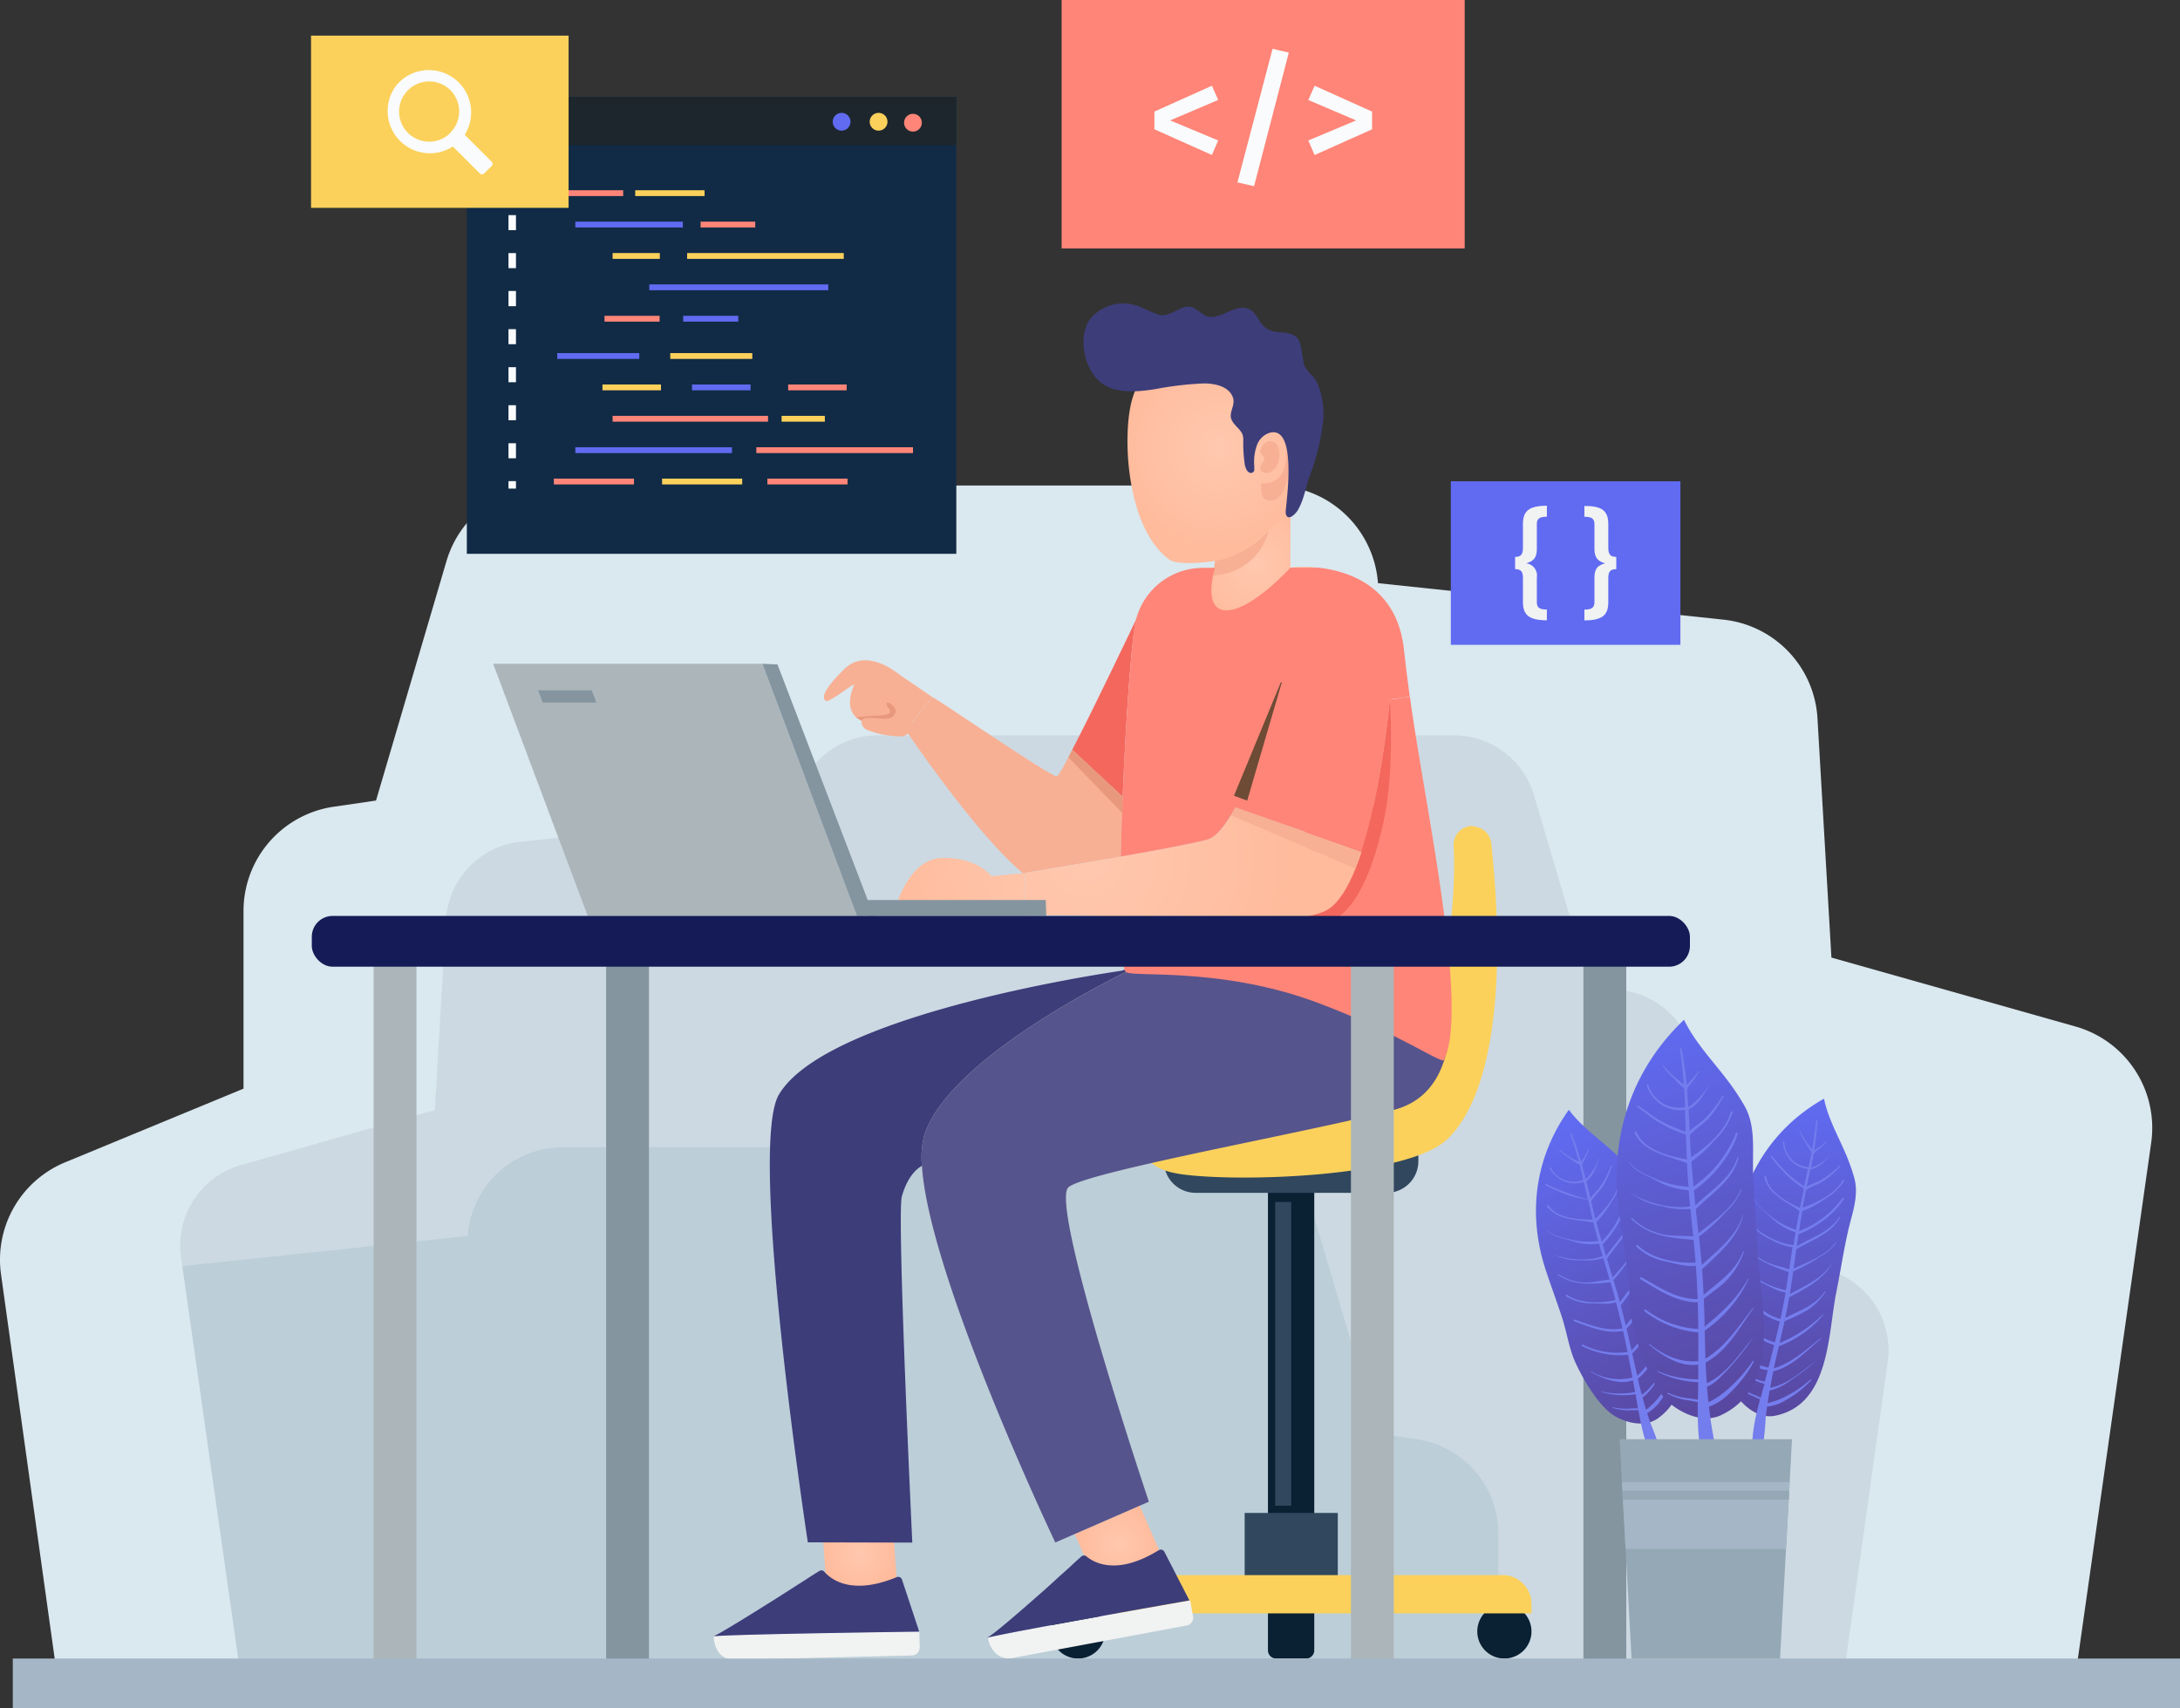 <svg xmlns="http://www.w3.org/2000/svg" xmlns:xlink="http://www.w3.org/1999/xlink" viewBox="0 0 434.47 340.45"><rect x="0" y="0" width="434.47" height="340.45" fill="#333333" stroke="none"/><defs><style>.cls-1{isolation:isolate;}.cls-2{fill:#dae8ef;}.cls-3{fill:#ccd9e2;}.cls-4{fill:#bcced8;}.cls-5{fill:#112b46;}.cls-26,.cls-6{mix-blend-mode:screen;}.cls-7{fill:#1d262d;}.cls-8{fill:#606bf1;}.cls-9{fill:#fbd15b;}.cls-10{fill:#ff8578;}.cls-11{fill:#f9fbfc;}.cls-12{fill:#f1f2f2;}.cls-13{fill:url(#radial-gradient);}.cls-14{fill:url(#radial-gradient-2);}.cls-15{fill:#f7b094;}.cls-16{fill:#3d3d7a;}.cls-17{fill:#0a2033;}.cls-18{fill:#30475e;}.cls-19{fill:url(#radial-gradient-3);}.cls-20{fill:#56548c;}.cls-21{fill:url(#radial-gradient-4);}.cls-22{fill:#f4675d;}.cls-23{fill:url(#radial-gradient-5);}.cls-24{fill:#e8987c;}.cls-25{fill:url(#radial-gradient-6);}.cls-26{fill:#6d4b35;}.cls-27{fill:#abb5ba;}.cls-28{fill:#8495a0;}.cls-29{fill:none;}.cls-30{fill:#141b56;}.cls-31{fill:#a5b7c6;}.cls-32{fill:url(#linear-gradient);}.cls-33{fill:#747ded;}.cls-34{fill:url(#linear-gradient-2);}.cls-35{fill:url(#linear-gradient-3);}.cls-36{fill:#95a8b5;}</style><radialGradient id="radial-gradient" cx="250.32" cy="112.6" r="12.93" gradientUnits="userSpaceOnUse"><stop offset="0" stop-color="#ffc8af"/><stop offset="1" stop-color="#ffbb9c"/></radialGradient><radialGradient id="radial-gradient-2" cx="252.85" cy="91.1" r="20.38" gradientTransform="translate(-23.52 53.37) rotate(-12.15)" xlink:href="#radial-gradient"/><radialGradient id="radial-gradient-3" cx="222.77" cy="307.77" r="8.13" xlink:href="#radial-gradient"/><radialGradient id="radial-gradient-4" cx="171.3" cy="309.81" r="7.4" xlink:href="#radial-gradient"/><radialGradient id="radial-gradient-5" cx="216.37" cy="170.92" r="41.44" xlink:href="#radial-gradient"/><radialGradient id="radial-gradient-6" cx="216.37" cy="170.92" r="41.44" xlink:href="#radial-gradient"/><linearGradient id="linear-gradient" x1="462.87" y1="19.24" x2="423.53" y2="68.83" gradientTransform="matrix(0.78, -0.62, 0.62, 0.78, -17.89, 491.6)" gradientUnits="userSpaceOnUse"><stop offset="0" stop-color="#606bf1"/><stop offset="1" stop-color="#58479f"/></linearGradient><linearGradient id="linear-gradient-2" x1="564.1" y1="-91.21" x2="524.76" y2="-41.61" gradientTransform="matrix(0.45, -0.89, 0.89, 0.45, 135.35, 769.35)" xlink:href="#linear-gradient"/><linearGradient id="linear-gradient-3" x1="524.68" y1="-56.37" x2="475.99" y2="5.01" gradientTransform="translate(53.54 656.43) rotate(-52.61)" xlink:href="#linear-gradient"/></defs><g class="cls-1"><g id="Layer_2" data-name="Layer 2"><g id="OBJECTS"><path class="cls-2" d="M428.73,227.77,413,338.48H12L.2,254a21,21,0,0,1,12.74-22.3L48.53,217V181.56a21,21,0,0,1,18-20.76l8.41-1.23L89,111.78a21,21,0,0,1,20.12-15H253.7a21,21,0,0,1,20.93,19.46l68.83,7.27a21,21,0,0,1,18.76,19.65L365,190.87l48.64,13.74A21,21,0,0,1,428.73,227.77Z"/><path class="cls-3" d="M36.08,250.6l12.51,87.88H366.82l9.4-67a16.66,16.66,0,0,0-10.11-17.7L337.86,242V213.93a16.64,16.64,0,0,0-14.24-16.49l-6.68-1-11.22-37.94a16.65,16.65,0,0,0-16-11.93H175a16.64,16.64,0,0,0-16.61,15.45l-54.64,5.76a16.68,16.68,0,0,0-14.88,15.6l-2.21,37.9L48.05,232.22A16.66,16.66,0,0,0,36.08,250.6Z"/><path class="cls-4" d="M298.62,305.73a19,19,0,0,0-16.31-18.86l-7.64-1.12-12.84-43.42a19.05,19.05,0,0,0-18.28-13.65H112.22a19,19,0,0,0-19,17.68l-56.86,6,12.27,86.12H300.06l-1.44-.6Z"/><rect class="cls-5" x="93.04" y="19.34" width="97.55" height="91.05"/><g class="cls-6"><rect class="cls-7" x="93.04" y="19.34" width="97.55" height="9.63"/></g><path class="cls-8" d="M169.5,24.27a1.77,1.77,0,1,1-1.76-1.77A1.76,1.76,0,0,1,169.5,24.27Z"/><path class="cls-9" d="M176.87,24.27a1.77,1.77,0,1,1-1.76-1.77A1.76,1.76,0,0,1,176.87,24.27Z"/><path class="cls-10" d="M183.72,24.45A1.77,1.77,0,1,1,182,22.69,1.77,1.77,0,0,1,183.72,24.45Z"/><rect class="cls-10" x="110.38" y="37.92" width="13.82" height="1.16"/><rect class="cls-9" x="126.6" y="37.92" width="13.82" height="1.16"/><rect class="cls-8" x="114.66" y="44.18" width="21.43" height="1.16"/><rect class="cls-10" x="139.63" y="44.18" width="10.89" height="1.16"/><rect class="cls-9" x="122.09" y="50.44" width="9.41" height="1.16"/><rect class="cls-9" x="136.94" y="50.44" width="31.22" height="1.16"/><rect class="cls-8" x="129.4" y="56.69" width="35.68" height="1.16"/><rect class="cls-10" x="120.48" y="62.95" width="10.98" height="1.16"/><rect class="cls-8" x="136.16" y="62.95" width="10.98" height="1.16"/><rect class="cls-10" x="110.38" y="95.4" width="15.97" height="1.16"/><rect class="cls-9" x="131.95" y="95.4" width="15.97" height="1.16"/><rect class="cls-10" x="152.94" y="95.4" width="15.97" height="1.16"/><rect class="cls-8" x="114.66" y="89.15" width="31.22" height="1.16"/><rect class="cls-10" x="150.74" y="89.15" width="31.22" height="1.16"/><rect class="cls-10" x="122.09" y="82.89" width="30.98" height="1.16"/><rect class="cls-9" x="155.77" y="82.89" width="8.62" height="1.16"/><rect class="cls-9" x="120.07" y="76.64" width="11.66" height="1.16"/><rect class="cls-8" x="137.92" y="76.64" width="11.66" height="1.16"/><rect class="cls-10" x="157.08" y="76.64" width="11.66" height="1.16"/><rect class="cls-9" x="133.58" y="70.38" width="16.35" height="1.16"/><rect class="cls-8" x="111.06" y="70.38" width="16.35" height="1.16"/><rect class="cls-11" x="101.34" y="36.81" width="1.49" height="1.49"/><path class="cls-11" d="M102.83,91.35h-1.49v-3h1.49Zm0-7.58h-1.49v-3h1.49Zm0-7.58h-1.49v-3h1.49Zm0-7.58h-1.49v-3h1.49Zm0-7.58h-1.49V58h1.49Zm0-7.58h-1.49v-3h1.49Zm0-7.57h-1.49v-3h1.49Z"/><rect class="cls-11" x="101.34" y="95.9" width="1.49" height="1.49"/><rect class="cls-10" x="211.58" width="80.33" height="49.52"/><path class="cls-11" d="M242.78,19.92,233.22,24l9.56,4-1.25,2.89-11.46-5.12V22.24l11.46-5.15Z"/><path class="cls-11" d="M256.86,10.48l-6.93,26.64-3.31-.77,7-26.62Z"/><path class="cls-11" d="M273.45,22.24v3.54L262,30.9,260.74,28l9.53-4-9.53-4.07L262,17.09Z"/><rect class="cls-8" x="289.15" y="95.93" width="45.75" height="32.6"/><path class="cls-12" d="M308.29,103c-1.47,0-2,.4-2,1.5v4.9c0,1.92-.8,2.5-2.13,2.88a2.45,2.45,0,0,1,2.13,2.82V120c0,1.1.51,1.49,2,1.49v2.15c-3.71,0-4.77-1.19-4.77-3.66V115.3c0-1.33-.35-1.85-1.56-1.85V111c1.21,0,1.56-.54,1.56-1.87v-4.65c0-2.5,1.06-3.67,4.77-3.67Z"/><path class="cls-12" d="M320.53,104.48v4.65c0,1.33.35,1.87,1.59,1.87v2.45c-1.24,0-1.59.52-1.59,1.85V120c0,2.47-1,3.66-4.76,3.66v-2.15c1.45,0,2-.39,2-1.49v-4.91c0-1.89.79-2.47,2.13-2.82-1.34-.38-2.13-1-2.13-2.88v-4.9c0-1.1-.49-1.5-2-1.5v-2.15C319.48,100.81,320.53,102,320.53,104.48Z"/><rect class="cls-9" x="61.99" y="7.1" width="51.33" height="34.33"/><path class="cls-11" d="M79,17A8.42,8.42,0,0,0,90.25,29.2l5.39,5.39a.57.57,0,0,0,.82,0L98,33.08a.59.59,0,0,0,0-.83l-5.38-5.38A8.43,8.43,0,0,0,79,17Zm10.81,9.45a6,6,0,1,1,0-8.43A6,6,0,0,1,89.79,26.41Z"/><path class="cls-13" d="M262.63,113.15c-.11,1.13-1.66,13-13.84,13-12.78,0-10.64-12.65-10.64-12.65v-.08a12.62,12.62,0,0,1,4-.19v-6l14.51-8.11h.52v14A26.54,26.54,0,0,1,262.63,113.15Z"/><path class="cls-14" d="M255.58,72.34a16.52,16.52,0,0,1,4.36,8.09c1.4,6.14.09,12.65-1.7,18.57a9.47,9.47,0,0,1-1.27,2.89,10,10,0,0,1-1.59,1.6l-7.74,6.75c-1.74,1.53-12.49,2.8-14.54,1.34-7.9-5.65-9.42-22-7.84-30.39C227.88,67.31,245.73,62.34,255.58,72.34Z"/><path class="cls-15" d="M251.15,90.11c.1-1.34,1.48-2.8,2.85-1.93s1.1,3.27.51,4.57c-.47,1-2,2.15-3.07,1.19-.88-.79.49-1.73.53-2.46s-1.27-1.13-.73-1.83"/><path class="cls-15" d="M251.4,96.29a4.09,4.09,0,0,0,4.5-2.68,15.59,15.59,0,0,0,.55-4.29,10.36,10.36,0,0,1,.35,4.74c-.37,2.92-1.4,5.7-3.69,5.74S251.4,96.29,251.4,96.29Z"/><path class="cls-16" d="M249.63,94.21l-.16.05c-.89.12-1.25-1-1.38-1.63a29.33,29.33,0,0,1-.31-4.77,3.69,3.69,0,0,0-.15-1.28c-.5-1.14-1.83-1.89-2.24-3.07-.48-1.38.86-2.76.33-4.27-.81-2.31-3.78-2.84-5.93-2.81a66.44,66.44,0,0,0-9.53,1.13c-3.36.52-7.65,1-10.6-1.11-3.57-2.56-5-9.22-2.4-12.87a8.62,8.62,0,0,1,6.61-3.1c2.55-.06,4.71,1.46,7,2.22,1.87.61,3.67-1.17,5.42-1.52,2.19-.44,3.12,2,5.06,2s3.73-1.41,5.56-1.74c3.65-.67,3.43,3,5.88,4.25,1.52.78,3.49.31,5,1.1,1.17.6,1.33,1.66,1.59,2.85a28.12,28.12,0,0,0,.57,3.22A7.33,7.33,0,0,0,261.66,75,7.78,7.78,0,0,1,263,77.59a16,16,0,0,1,.67,6.56A44.34,44.34,0,0,1,261,94.93c-.8,2.26-1.1,4.6-2.33,6.73-.33.58-1.79,2.25-2.34,1a1.91,1.91,0,0,1-.08-.86c.17-2.32,2.33-17.29-3.34-15.49a4,4,0,0,0-2.43,2.5,9.69,9.69,0,0,0-.5,4.14c0,.2,0,.41,0,.61A.7.7,0,0,1,249.63,94.21Z"/><path class="cls-15" d="M242.15,111.82c6.44-1,10.7-6.12,10.7-6.12a11.74,11.74,0,0,1-11.09,9Z"/><path class="cls-17" d="M254.35,228.8h6a1.63,1.63,0,0,1,1.63,1.63v88.53a0,0,0,0,1,0,0h-9.23a0,0,0,0,1,0,0V230.42A1.63,1.63,0,0,1,254.35,228.8Z" transform="translate(514.68 547.74) rotate(180)"/><path class="cls-18" d="M238.28,230.06H276.4a6.31,6.31,0,0,1,6.31,6.31v1.39a0,0,0,0,1,0,0H232a0,0,0,0,1,0,0v-1.39A6.31,6.31,0,0,1,238.28,230.06Z" transform="translate(514.68 467.82) rotate(180)"/><path class="cls-17" d="M254.35,308.45h6a1.63,1.63,0,0,1,1.63,1.63v20.51a0,0,0,0,1,0,0h-9.23a0,0,0,0,1,0,0V310.08A1.63,1.63,0,0,1,254.35,308.45Z" transform="translate(514.68 639.04) rotate(180)"/><path class="cls-17" d="M209.46,325.19a5.4,5.4,0,1,0,5.4-5.4A5.4,5.4,0,0,0,209.46,325.19Z"/><path class="cls-17" d="M294.42,325.19a5.4,5.4,0,1,0,5.4-5.4A5.4,5.4,0,0,0,294.42,325.19Z"/><rect class="cls-18" x="248.06" y="301.58" width="18.56" height="16.22" transform="translate(514.68 619.37) rotate(180)"/><path class="cls-9" d="M209.46,314h95.76a0,0,0,0,1,0,0v1.88a5.75,5.75,0,0,1-5.75,5.75H215.21a5.75,5.75,0,0,1-5.75-5.75V314A0,0,0,0,1,209.46,314Z" transform="translate(514.68 635.59) rotate(180)"/><rect class="cls-18" x="254.14" y="239.58" width="3.2" height="60.55"/><path class="cls-9" d="M293.59,164.63a3.77,3.77,0,0,0-3.89,4c.64,11-1.69,37.8-11.93,47-12.51,11.18-48,9.66-48,9.66s-5.86,7.19,5.86,8.79,44.74.53,52.73-6.93c7.73-7.21,12.32-26.12,8.86-59a3.79,3.79,0,0,0-3.64-3.41Z"/><polygon class="cls-19" points="227.13 300.13 231.35 309.75 218.42 315.42 214.19 305.77 227.13 300.13"/><path class="cls-20" d="M288.08,193.22c-.8,1.6-58.23,0-63.65.53,0,0-35.15,16.78-40.2,32.48a17.24,17.24,0,0,0-.49,6.17c1.4,22.11,26.58,75.06,26.58,75.06l3.87-1.69,12.94-5.64,1.84-.8s-20-59.52-16-62.71,49.26-11.19,65-15.44S288.08,193.22,288.08,193.22Z"/><polygon class="cls-21" points="177.85 302.6 178.86 317.05 164.75 317.05 163.75 302.57 177.85 302.6"/><path class="cls-16" d="M224.14,193.26l-.51.22s-58.84,8.26-68.43,24.77C149,229,161,307.43,161,307.43l20.82.05s-3.12-65.35-2.08-69c1.17-4.16,3.17-5.66,4-6.09a17.24,17.24,0,0,1,.49-6.17c5.05-15.7,40.2-32.48,40.2-32.48A1,1,0,0,1,224.14,193.26Z"/><path class="cls-10" d="M281,138.89l-4,.54a193,193,0,0,1-3.31,21.28l-49.16,18.66-.67,3.57-.61-.05c0,.73,0,1.45.05,2.12.11,4.11.39,7.06.82,8.25a1,1,0,0,0,.28.49c1.34,1.09,18.73-1,37.53,5.88,16.3,6,25.44,12.53,25.86,11.65C292.94,200.63,283.61,158.83,281,138.89Z"/><path class="cls-22" d="M275.85,163.27c-1.31,6.29-4.7,18.82-11.34,20.5-8.68,2.2-25.46,2.09-41.18,1.24,0-.67,0-1.39-.05-2.12l.61.05.67-3.57,49.16-18.66A193,193,0,0,0,277,139.43a1.23,1.23,0,0,0,0,.18C277.14,141.25,277.81,154,275.85,163.27Z"/><path class="cls-22" d="M226.57,123.18c-.88,1.6-2.14,18.69-2.83,35.66l-10.05-9.38C218,141.2,226.57,123.18,226.57,123.18Z"/><path class="cls-15" d="M220.55,171.24c-8.49,1.47-16.28,2.73-16.28,2.73l0,.42c-9.44-7.54-23.81-28.91-23.81-28.91s4.3-5.16,5.37-6.51c.16-.21,23.58,15.91,24.78,15.77.31,0,1.5-2.15,3.1-5.28l10.05,9.38c-.16,4-.29,8.07-.37,11.89Z"/><path class="cls-23" d="M204.27,174l-.21,7H178.49S181,171,188,171s9.59,3.66,9.59,3.66Z"/><path class="cls-15" d="M185.62,138.81l.19.16c-1.07,1.35-5.37,6.51-5.37,6.51l-2.66-1.88a6.63,6.63,0,0,1-6.36-.08c-3.57-1.93-1.36-6.55-1.18-7.1-.69.2-5,3.65-5.63,3.28s-1.17-1.58,3.61-6.29,11.25,1.34,11.44,1.34Z"/><path class="cls-15" d="M172,142.72s-1,1.93.8,2.76a18.18,18.18,0,0,0,6.93,1.3c1.53-.15,2.74-2.29,2.74-2.29l-4.63-4.35H174.1Z"/><path class="cls-24" d="M171.7,143.67c.27-.95,2.9-.45,4.54-.41,1.2,0,1.86-.28,2.23-1.2s-1.38-2.37-1.72-1.92.63,1.11.66,1.71-1.72.81-3.06.81a32.73,32.73,0,0,0-3.67.35Z"/><path class="cls-25" d="M271.23,169.79l-25-8.87c-1.82,3.4-3.77,6-5.7,6.47-2.93.77-10,2.09-17.12,3.34l-2.82.51c-8.49,1.47-16.28,2.73-16.28,2.73l0,.42v.27l-.19,6.31v1.6a177.91,177.91,0,0,1,19.22.32c15,1.07,34.35,1.71,40.76-1.31,3-1.42,5.4-6.09,7.28-11.84Z"/><polygon class="cls-15" points="246.19 160.92 271.23 169.79 270.09 173.13 245.31 162.5 246.19 160.92"/><path class="cls-10" d="M246.19,160.92c-1.82,3.4-3.77,6-5.7,6.47-2.93.77-10,2.09-17.12,3.34.08-3.82.21-7.85.37-11.89.69-17,1.95-34.06,2.83-35.66,1.44-2.67,5.37-8.47,11.57-9.79v.08s-2.14,12.65,10.64,12.65c12.18,0,13.73-11.84,13.84-13,6.26.7,15.87,3.83,17.19,16.42.27,2.49.66,5.69,1.15,9.32l-3.94.54s-1.6,17.73-5.71,30.31l-.09,0Z"/><polygon class="cls-26" points="245.93 158.61 255.93 134.41 248.56 159.59 245.93 158.61"/><path class="cls-10" d="M262.63,113.15h-5.45s-7.75,8.51-12.73,8.51-2.3-8.46-2.3-8.46h-2.43a13.74,13.74,0,0,0-13.66,12.18c-.09.8-.17,1.55-.24,2.23-.53,5.15,20.33,8.9,20.33,8.9l10.74-.6,6.52-12.73,1.3-5.21Z"/><path class="cls-12" d="M196.89,326.49c.48,2.6,2.29,4.45,4.89,4l34.7-6.48a1.6,1.6,0,0,0,1.29-1.88L237.2,319s-36.5,6.39-40.33,7.45Z"/><path class="cls-16" d="M207.21,317.75l1.07-.94,2-1.81,1-.92,1.77-1.58,1.07-1,1.41-1.27a.79.79,0,0,1,1,0c1.42,1.2,6,3.95,14.38-1.22a.8.8,0,0,1,1.14.29l5,9.71s-36.5,6.39-40.33,7.45C198.13,325.68,202.79,321.65,207.21,317.75Z"/><path class="cls-12" d="M142.24,326.15c.06,2.65,1.55,4.76,4.19,4.69l35.29-.86a1.61,1.61,0,0,0,1.58-1.65l-.08-3.13s-37,.49-41,.93Z"/><path class="cls-16" d="M153.82,319.17l1.21-.76,2.3-1.47,1.15-.74,2-1.27,1.21-.79,1.6-1a.78.78,0,0,1,1,.15c1.22,1.41,5.33,4.85,14.4,1.08a.79.79,0,0,1,1.07.47l3.44,10.39s-37,.49-41,.93C143.59,325.55,148.83,322.31,153.82,319.17Z"/><polygon class="cls-27" points="117.13 182.57 98.29 132.31 151.94 132.31 170.79 182.57 117.13 182.57"/><polygon class="cls-28" points="174.1 182.57 170.79 182.57 151.94 132.31 154.95 132.44 172.38 177.94 174.1 182.57"/><polyline class="cls-29" points="101.17 177.14 101.44 177.14 168.72 177.14"/><path class="cls-28" d="M173.06,182.57h35.46l-.1-3.17H172.34"/><rect class="cls-28" x="315.57" y="192.16" width="8.54" height="140.23"/><rect class="cls-27" x="269.24" y="192.16" width="8.54" height="140.23"/><rect class="cls-28" x="120.8" y="192.16" width="8.54" height="140.23"/><rect class="cls-27" x="74.46" y="192.16" width="8.54" height="140.23"/><rect class="cls-30" x="62.14" y="182.57" width="274.66" height="10.12" rx="4.15"/><polygon class="cls-28" points="107.25 137.59 108.16 140.04 118.85 140.04 117.93 137.59 107.25 137.59"/><polygon class="cls-24" points="213.69 149.46 212.93 150.95 223.74 162.12 223.74 158.84 213.69 149.46"/><rect class="cls-31" x="2.55" y="330.59" width="431.92" height="9.86"/><path class="cls-32" d="M366,257.44c-1.72,8.33-1.2,22.51-12.21,24.75-3,.61-5.84-1.45-7.56-3.8-2.26-3.09-2.8-9.61-2.76-13.35,0-3,1-6.25,1.37-9.24.35-3.22.63-6.45,1-9.67,1.36-11.61,7.42-21.34,17.68-27.13.79,3.81,2.6,7,4.2,10.69a38.49,38.49,0,0,1,1.85,5.18c.84,3.09-.17,6.22-.93,9.19C367.53,248.44,366.9,253,366,257.44Z"/><path class="cls-33" d="M351.91,282.47c.08-.7.17-1.39.26-2.09a8.88,8.88,0,0,0,3.79-1.33,20.1,20.1,0,0,0,5-3.93c.08-.09-.05-.22-.14-.15a22.13,22.13,0,0,1-4.84,3.32,13.93,13.93,0,0,1-3.68,1.37c.11-.83.24-1.67.38-2.5a10.31,10.31,0,0,0,3.79-1.75,44.37,44.37,0,0,0,5.42-4.14s0,0,0,0c-2.69,2-5.69,4.74-9.09,5.35.18-1,.37-2.08.59-3.11l0-.16c3.94-1,6.6-4.09,9.62-6.58.05,0,0-.13-.06-.09-3,2.31-5.75,4.94-9.42,6.06.31-1.48.64-2.95,1-4.41a21,21,0,0,0,8.89-6.31,0,0,0,1,0-.07-.07,27.11,27.11,0,0,1-8.68,5.75c.33-1.46.66-2.91,1-4.37a33.29,33.29,0,0,0,4.58-2.21,12.56,12.56,0,0,0,3.57-3.62c.05-.08-.07-.15-.12-.08-2,2.87-5,3.76-7.9,5.27.28-1.36.54-2.72.78-4.09,3.24-1.78,6.75-3.44,8.59-6.85,0,0,0-.07-.05,0-1.94,3.14-5.34,4.49-8.42,6.2l.12-.73c.2-1.27.38-2.54.57-3.81a31.26,31.26,0,0,0,5.3-2.89,10,10,0,0,0,3.24-2.76c0-.07-.07-.15-.12-.08-1.74,2.49-5.54,3.93-8.35,5.17.19-1.28.37-2.57.55-3.85,3.12-1.89,6.78-2.93,8.7-6.33a.09.09,0,0,0-.15-.09c-2,3.1-5.49,4.06-8.46,5.82.11-.8.23-1.59.35-2.39,3.36-1.24,7.27-4.05,9.05-7.09a.16.16,0,0,0-.26-.17,18.89,18.89,0,0,1-8.69,6.63c.2-1.29.4-2.58.63-3.86a.31.31,0,0,0,.05-.12,19.22,19.22,0,0,0,4.31-2.31,11.85,11.85,0,0,0,4-3.69c.11-.18-.18-.34-.28-.16-1.49,2.67-5,4.45-8,5.47.09-.47.17-.93.27-1.4l.42-2.1c1.2-.83,2.73-1.23,3.94-2.1a22.83,22.83,0,0,0,2.86-2.61.1.1,0,0,0-.14-.15,18.82,18.82,0,0,1-3.95,3c-.83.44-1.77.69-2.58,1.18.24-1.14.47-2.29.7-3.43h.08a.21.21,0,0,0,.2-.06c1.63-.41,2.88-1.82,4-3a0,0,0,1,0,0,0,10.94,10.94,0,0,1-4,2.7h0l-.12,0c.18-.93.35-1.86.5-2.8.12,0,.23-.12.2-.24a17.88,17.88,0,0,0,2.39-2,.06.06,0,1,0-.08-.09,14.33,14.33,0,0,1-2.39,1.68c.3-1.93.54-3.87.65-5.83a.14.14,0,0,0-.28,0c-.17,1.89-.45,3.76-.77,5.62a17.45,17.45,0,0,1-2.46-3.75c0-.07-.14,0-.11,0a10.9,10.9,0,0,0,1.19,2.33,14.43,14.43,0,0,0,1.27,2c-.18,1-.38,2-.59,3a5.56,5.56,0,0,1-3-1.18,5.45,5.45,0,0,1-1.85-3.76c0-.18-.3-.18-.28,0a6.17,6.17,0,0,0,1.6,3.66A5.89,5.89,0,0,0,360.3,233c-.24,1.15-.49,2.29-.74,3.44a27.79,27.79,0,0,1-2.82-2.09,39.12,39.12,0,0,1-3.56-3.85c-.13-.13-.33.06-.21.19a40.52,40.52,0,0,0,3.32,3.74,18.92,18.92,0,0,0,3.18,2.42l0,.18,0,0a.18.18,0,0,0,0,.25c-.24,1.1-.48,2.2-.71,3.3a1.55,1.55,0,0,0,0,.21c-2.56-1.17-6.39-3.21-6.73-6.18a.2.2,0,1,0-.39.08c.76,3.37,4.45,4.86,7,6.69-.25,1.25-.48,2.49-.69,3.75a15.25,15.25,0,0,1-4.62-2.38c-1.26-1-3.05-2.22-3.62-3.78,0,0-.09,0-.07,0,.52,1.54,2.13,2.61,3.29,3.66a12.42,12.42,0,0,0,4.9,3,.29.29,0,0,0,0,.16c-.13.8-.26,1.59-.38,2.39-3.11-.24-7.46-2.61-9.05-5,0,0,0,0,0,0A10.14,10.14,0,0,0,352.8,247a12.67,12.67,0,0,0,4.44,1.6c-.23,1.47-.44,3-.66,4.42-1.35-.5-2.78-.75-4.12-1.28a10.23,10.23,0,0,1-4.67-4c-.07-.1-.25,0-.18.1,2.16,3.42,5.26,4.42,8.88,5.71-.18,1.21-.37,2.41-.56,3.62-3-.57-6.82-2.38-8.32-5-.11-.19-.41,0-.3.15a9.64,9.64,0,0,0,4.25,3.55c1.2.6,2.86,1.61,4.29,1.72,0,0,0,.08,0,.12-.29,1.73-.64,3.46-1,5.18-3.31-.84-5.46-3.3-7.87-5.6-.17-.16-.43.09-.26.25,2.45,2.42,4.61,5,8,5.85-.31,1.4-.64,2.8-1,4.19a15.37,15.37,0,0,1-7.46-5.1c-.13-.16-.35.06-.23.22a16.48,16.48,0,0,0,7.55,5.42c-.36,1.5-.74,3-1.13,4.48a11,11,0,0,1-6.92-4.56c-.05-.05-.14,0-.1.07,1.59,2.21,4,4.77,6.88,5l-.36,1.43c-.08.29-.16.58-.23.87a16.31,16.31,0,0,1-6-2.91c-.05,0-.11,0-.06.08a15.66,15.66,0,0,0,6,3.27c-.25.89-.51,1.81-.76,2.75a13,13,0,0,0-1.66-.71,11.49,11.49,0,0,1-2.74-1.58c-.09-.06-.19.07-.1.12a11.75,11.75,0,0,0,2.37,1.6c.7.27,1.36.61,2,.91-1,3.72-1.88,7.67-1.4,11.24.1.79,1.43,1,1.64.16A62.75,62.75,0,0,0,351.91,282.47Z"/><path class="cls-34" d="M331.13,255.06c2,8.27,8.42,20.91-.62,27.59-2.43,1.8-5.9,1.15-8.46-.26-3.34-1.84-6.59-7.53-8.13-10.93-1.22-2.7-1.69-6.11-2.66-9-1-3.07-2.15-6.12-3.16-9.19-3.68-11.1-2.28-22.48,4.57-32.06,2.33,3.12,5.33,5.28,8.32,7.92a38.6,38.6,0,0,1,3.87,3.91c2.06,2.45,2.46,5.72,3,8.72C328.73,246.24,330.09,250.65,331.13,255.06Z"/><path class="cls-33" d="M328.94,283.69c-.23-.66-.44-1.33-.65-2a8.83,8.83,0,0,0,2.87-2.8,19.87,19.87,0,0,0,2.85-5.67c0-.1-.14-.17-.19-.06a22.19,22.19,0,0,1-3,5.05,13.74,13.74,0,0,1-2.76,2.79c-.24-.8-.48-1.61-.7-2.42a10.5,10.5,0,0,0,2.69-3.19,44.06,44.06,0,0,0,3.17-6.05s0,0,0,0c-1.61,2.91-3.15,6.69-6,8.68q-.42-1.53-.78-3.06a.75.75,0,0,0,0-.16c3.15-2.57,4.26-6.49,5.94-10,0-.06-.05-.11-.08-.05-1.72,3.34-3.14,6.91-6,9.47-.34-1.47-.66-2.94-1-4.42a21,21,0,0,0,5.4-9.47.05.05,0,1,0-.1,0,27,27,0,0,1-5.44,8.87c-.32-1.45-.63-2.91-1-4.36a32.09,32.09,0,0,0,3.22-3.95,12.42,12.42,0,0,0,1.71-4.78.07.07,0,0,0-.14,0c-.59,3.44-2.94,5.52-4.94,8.11-.32-1.35-.65-2.7-1-4,2.19-3,4.68-6,4.9-9.83,0,0-.06-.05-.06,0-.44,3.66-3,6.32-5,9.17-.07-.24-.13-.48-.2-.72-.35-1.23-.72-2.46-1.1-3.69a30.56,30.56,0,0,0,3.6-4.86,10.2,10.2,0,0,0,1.77-3.86c0-.09-.13-.11-.14,0-.53,3-3.37,5.9-5.39,8.21-.37-1.24-.75-2.48-1.13-3.72,2-3,4.91-5.52,5.22-9.41,0-.11-.17-.14-.18,0-.49,3.65-3.26,6-5.21,8.85-.24-.77-.47-1.54-.69-2.32,2.52-2.54,4.88-6.74,5.21-10.25a.15.15,0,0,0-.3,0,18.92,18.92,0,0,1-5.09,9.68c-.36-1.25-.72-2.51-1.05-3.77a.49.49,0,0,0,0-.12,18.91,18.91,0,0,0,2.93-3.92,11.81,11.81,0,0,0,2.12-5.06.16.16,0,0,0-.32,0c-.23,3-2.69,6.17-4.93,8.33-.12-.46-.24-.92-.35-1.39-.17-.69-.34-1.38-.5-2.08.74-1.26,2-2.26,2.68-3.57a21.88,21.88,0,0,0,1.49-3.57.1.1,0,0,0-.18-.08,19.22,19.22,0,0,1-2.3,4.43c-.57.75-1.32,1.38-1.84,2.16-.27-1.14-.54-2.27-.82-3.41l0,0h.05a.21.21,0,0,0,.15-.14c1.31-1.06,1.85-2.87,2.34-4.42,0,0-.05-.06-.06,0a11,11,0,0,1-2.49,4.14h0l-.11,0c-.23-.92-.47-1.83-.73-2.75a.22.22,0,0,0,.08-.3,16.74,16.74,0,0,0,1.3-2.86.06.06,0,1,0-.11-.05,13.52,13.52,0,0,1-1.46,2.54,56,56,0,0,0-1.87-5.57c-.07-.16-.32-.05-.26.12.65,1.78,1.19,3.59,1.68,5.42a17.05,17.05,0,0,1-3.81-2.37c-.06,0-.15,0-.09.08a10.34,10.34,0,0,0,2.06,1.6,13.92,13.92,0,0,0,2,1.32c.26,1,.5,2,.73,3a5.13,5.13,0,0,1-6.48-2.43c-.09-.16-.35,0-.26.12a6.22,6.22,0,0,0,3,2.64,5.82,5.82,0,0,0,3.84.07l.78,3.44A26.91,26.91,0,0,1,313,238a38.81,38.81,0,0,1-4.85-2,.14.14,0,0,0-.11.26,39.68,39.68,0,0,0,4.59,2,19,19,0,0,0,3.9.86l0,.18s0,0,0,.05a.19.19,0,0,0,.09.24c.24,1.1.49,2.2.74,3.29,0,.07,0,.14.05.21-2.82,0-7.15-.22-8.71-2.77-.15-.24-.5,0-.32.25,2.11,2.72,6.09,2.52,9.17,3.1q.45,1.86,1,3.69a15.09,15.09,0,0,1-5.19-.21c-1.57-.37-3.7-.72-4.88-1.89,0,0-.09,0-.05.06,1.13,1.18,3,1.47,4.54,1.93a12.41,12.41,0,0,0,5.71.67.3.3,0,0,0,.07.15c.21.77.43,1.55.66,2.32-2.92,1.1-7.87.79-10.3-.67,0,0,0,0,0,0a10.16,10.16,0,0,0,5.73,1.47,12.4,12.4,0,0,0,4.7-.42c.41,1.43.84,2.86,1.26,4.29-1.43.11-2.83.5-4.27.57a10.15,10.15,0,0,1-5.91-1.63c-.11-.07-.23.09-.12.16,3.4,2.19,6.63,1.8,10.46,1.43.35,1.17.68,2.34,1,3.52-2.93.74-7.18.72-9.63-1-.18-.12-.39.15-.21.27a9.62,9.62,0,0,0,5.35,1.42c1.35,0,3.27.26,4.62-.25l0,.11c.47,1.7.88,3.41,1.27,5.13-3.36.64-6.34-.68-9.5-1.75-.22-.07-.35.26-.13.34,3.25,1.15,6.28,2.54,9.75,1.91.31,1.4.61,2.8.89,4.21a15.36,15.36,0,0,1-8.91-1.48c-.19-.09-.3.2-.12.3a16.49,16.49,0,0,0,9.14,1.72c.29,1.51.58,3,.86,4.54a11,11,0,0,1-8.2-1.21c-.06,0-.12.07-.06.11,2.37,1.33,5.63,2.63,8.36,1.65l.27,1.45c.06.29.11.59.16.89a16.57,16.57,0,0,1-6.69-.09c-.06,0-.08.08,0,.1a15.73,15.73,0,0,0,6.79.43c.15.92.31,1.86.47,2.82a12.13,12.13,0,0,0-1.8.06,12.4,12.4,0,0,1-3.16-.28c-.1,0-.14.14,0,.15a12.3,12.3,0,0,0,2.82.46c.75-.06,1.49,0,2.23-.05.67,3.8,1.54,7.75,3.48,10.79.43.67,1.72.3,1.55-.55A63.29,63.29,0,0,0,328.94,283.69Z"/><path class="cls-35" d="M350.22,248.64c.47,10.51,5.39,27.37-7.15,33.41-3.37,1.62-7.43,0-10.22-2.28-3.64-3-6.26-10.68-7.35-15.17-.86-3.56-.65-7.82-1.16-11.5-.56-4-1.2-7.94-1.72-11.92-1.89-14.34,2.43-27.85,13-37.91,2.11,4.33,5.26,7.65,8.28,11.56a47.18,47.18,0,0,1,3.8,5.64c1.95,3.46,1.68,7.53,1.67,11.31C349.34,237.38,350,243.05,350.22,248.64Z"/><path class="cls-33" d="M340.92,283c-.12-.86-.22-1.73-.33-2.59a11.19,11.19,0,0,0,4.15-2.74,25,25,0,0,0,4.78-6.23c.07-.13-.14-.24-.22-.13a27.68,27.68,0,0,1-4.8,5.45,17,17,0,0,1-4,2.75c-.12-1-.22-2.07-.3-3.1,1.59-.62,2.82-2.08,4-3.26a52.45,52.45,0,0,0,5.25-6.62s0-.05,0,0c-2.63,3.16-5.38,7.41-9.28,9.17-.1-1.3-.18-2.61-.24-3.91v-.2c4.42-2.39,6.68-6.9,9.54-10.81.05-.07,0-.15-.09-.09-2.87,3.67-5.41,7.67-9.48,10.13-.06-1.87-.11-3.73-.16-5.59a26,26,0,0,0,8.76-10.27.06.06,0,1,0-.1-.06c-2.28,4-5.22,6.71-8.68,9.53,0-1.85-.09-3.69-.16-5.53,1.62-1.38,3.42-2.42,4.83-4a15.54,15.54,0,0,0,3.18-5.42.09.09,0,0,0-.16-.06c-1.53,4.05-4.86,6-7.89,8.71-.07-1.71-.17-3.43-.3-5.14,3.34-3.12,7.06-6.17,8.23-10.82,0,0-.06-.07-.07,0-1.38,4.36-5.05,7-8.23,10,0-.3-.05-.61-.07-.91-.15-1.59-.31-3.17-.48-4.75a39.34,39.34,0,0,0,5.49-5.07,12.5,12.5,0,0,0,3-4.29.09.09,0,0,0-.16-.06c-1.33,3.51-5.45,6.39-8.44,8.73-.17-1.6-.35-3.19-.52-4.79,3.17-3.21,7.25-5.57,8.52-10.23a.11.11,0,0,0-.21-.07c-1.44,4.33-5.35,6.54-8.39,9.55l-.3-3c3.66-2.5,7.5-7.07,8.71-11.25a.19.19,0,0,0-.36-.12,23.31,23.31,0,0,1-8.42,10.58c-.15-1.6-.3-3.21-.41-4.82a.4.4,0,0,0,0-.15,24,24,0,0,0,4.46-4.08,14.49,14.49,0,0,0,3.74-5.66c.08-.25-.31-.35-.38-.11-1,3.66-4.7,6.88-7.91,9,0-.59-.08-1.18-.11-1.77-.05-.88-.09-1.76-.13-2.64,1.19-1.36,2.9-2.3,4.09-3.72a28.23,28.23,0,0,0,2.64-4,.12.12,0,0,0-.21-.13,23.22,23.22,0,0,1-3.82,4.84c-.86.78-1.92,1.37-2.73,2.2l-.21-4.33,0,0h.06a.28.28,0,0,0,.22-.14c1.83-1,2.91-3.06,3.86-4.83,0,0,0-.08-.06,0a13.56,13.56,0,0,1-4,4.46h-.17q-.09-1.75-.24-3.51a.27.27,0,0,0,.16-.35,21.48,21.48,0,0,0,2.25-3.18.08.08,0,0,0-.13-.08,17.31,17.31,0,0,1-2.35,2.75c-.22-2.41-.53-4.81-1-7.2a.17.17,0,0,0-.34.08c.37,2.32.6,4.64.78,7a21.26,21.26,0,0,1-4.09-3.76c0-.07-.18,0-.13.08a13,13,0,0,0,2.14,2.42,17.42,17.42,0,0,0,2.14,2.07c.09,1.25.15,2.51.21,3.77a6.84,6.84,0,0,1-4-.51,6.71,6.71,0,0,1-3.35-3.94c-.07-.21-.41-.13-.34.08a7.67,7.67,0,0,0,3,3.91,7.28,7.28,0,0,0,4.65,1c.06,1.45.11,2.91.15,4.36a33.49,33.49,0,0,1-4-1.66c-2.09-.94-3.54-2.35-5.44-3.53a.17.17,0,0,0-.19.29c1.79,1.15,3.16,2.53,5.11,3.48a23.51,23.51,0,0,0,4.55,1.94v.23l0,0a.23.23,0,0,0,.05.32c0,1.39.09,2.78.14,4.17,0,.09,0,.18,0,.26-3.42-.63-8.64-1.91-9.94-5.37a.25.25,0,1,0-.44.22c1.92,3.8,6.81,4.47,10.42,5.9.08,1.57.18,3.14.31,4.7a18.8,18.8,0,0,1-6.26-1.45c-1.82-.82-4.34-1.74-5.49-3.43,0-.05-.11,0-.08.06,1.1,1.7,3.35,2.49,5.07,3.4a15.27,15.27,0,0,0,6.79,2.13.45.45,0,0,0,0,.2l.27,3c-3.8.66-9.74-.85-12.36-3.2,0,0,0,0,0,0a12.59,12.59,0,0,0,6.63,3.12,15.62,15.62,0,0,0,5.8.58c.18,1.83.37,3.67.55,5.5-1.77-.19-3.56-.05-5.32-.29a12.56,12.56,0,0,1-6.81-3.35c-.12-.11-.31.05-.19.16,3.62,3.46,7.65,3.73,12.39,4.16.15,1.51.29,3,.41,4.52-3.73.22-8.89-.79-11.48-3.43-.19-.2-.5.09-.31.28a11.85,11.85,0,0,0,6.18,3c1.62.36,3.91,1.07,5.66.77,0,0,0,.09,0,.14.17,2.17.28,4.35.36,6.53-4.24,0-7.55-2.3-11.15-4.33-.25-.14-.49.23-.24.38,3.68,2.16,7,4.55,11.41,4.58.06,1.78.09,3.55.11,5.32a19,19,0,0,1-10.49-3.86c-.21-.15-.41.18-.21.34a20.34,20.34,0,0,0,10.7,4.21c0,1.91,0,3.81,0,5.72-3.62.35-6.86-1.16-9.7-3.37-.07-.05-.16.06-.09.11,2.57,2.17,6.23,4.51,9.78,3.95,0,.61,0,1.22,0,1.83,0,.36,0,.74,0,1.11a20.43,20.43,0,0,1-8.11-1.66.07.07,0,0,0-.05.12,19.43,19.43,0,0,0,8.15,2.1c0,1.15-.05,2.33-.07,3.53a15.9,15.9,0,0,0-2.21-.34,14.91,14.91,0,0,1-3.77-1.07c-.12,0-.2.14-.08.18a15.34,15.34,0,0,0,3.32,1.2c.93.11,1.83.31,2.73.47-.07,4.76.07,9.77,1.73,13.91.37.92,2,.77,2-.3C342.25,289.52,341.37,286.21,340.92,283Z"/><polygon class="cls-36" points="357.14 286.88 356.68 295.43 355.95 308.73 354.76 330.59 325.17 330.59 323.98 308.73 323.25 295.43 322.79 286.88 357.14 286.88"/><polygon class="cls-31" points="356.68 295.43 356.58 297.14 356.49 298.92 355.95 308.73 323.98 308.73 323.44 298.92 323.35 297.14 323.25 295.43 356.68 295.43"/><polygon class="cls-36" points="356.58 297.14 356.49 298.92 323.44 298.92 323.35 297.14 356.58 297.14"/></g></g></g></svg>